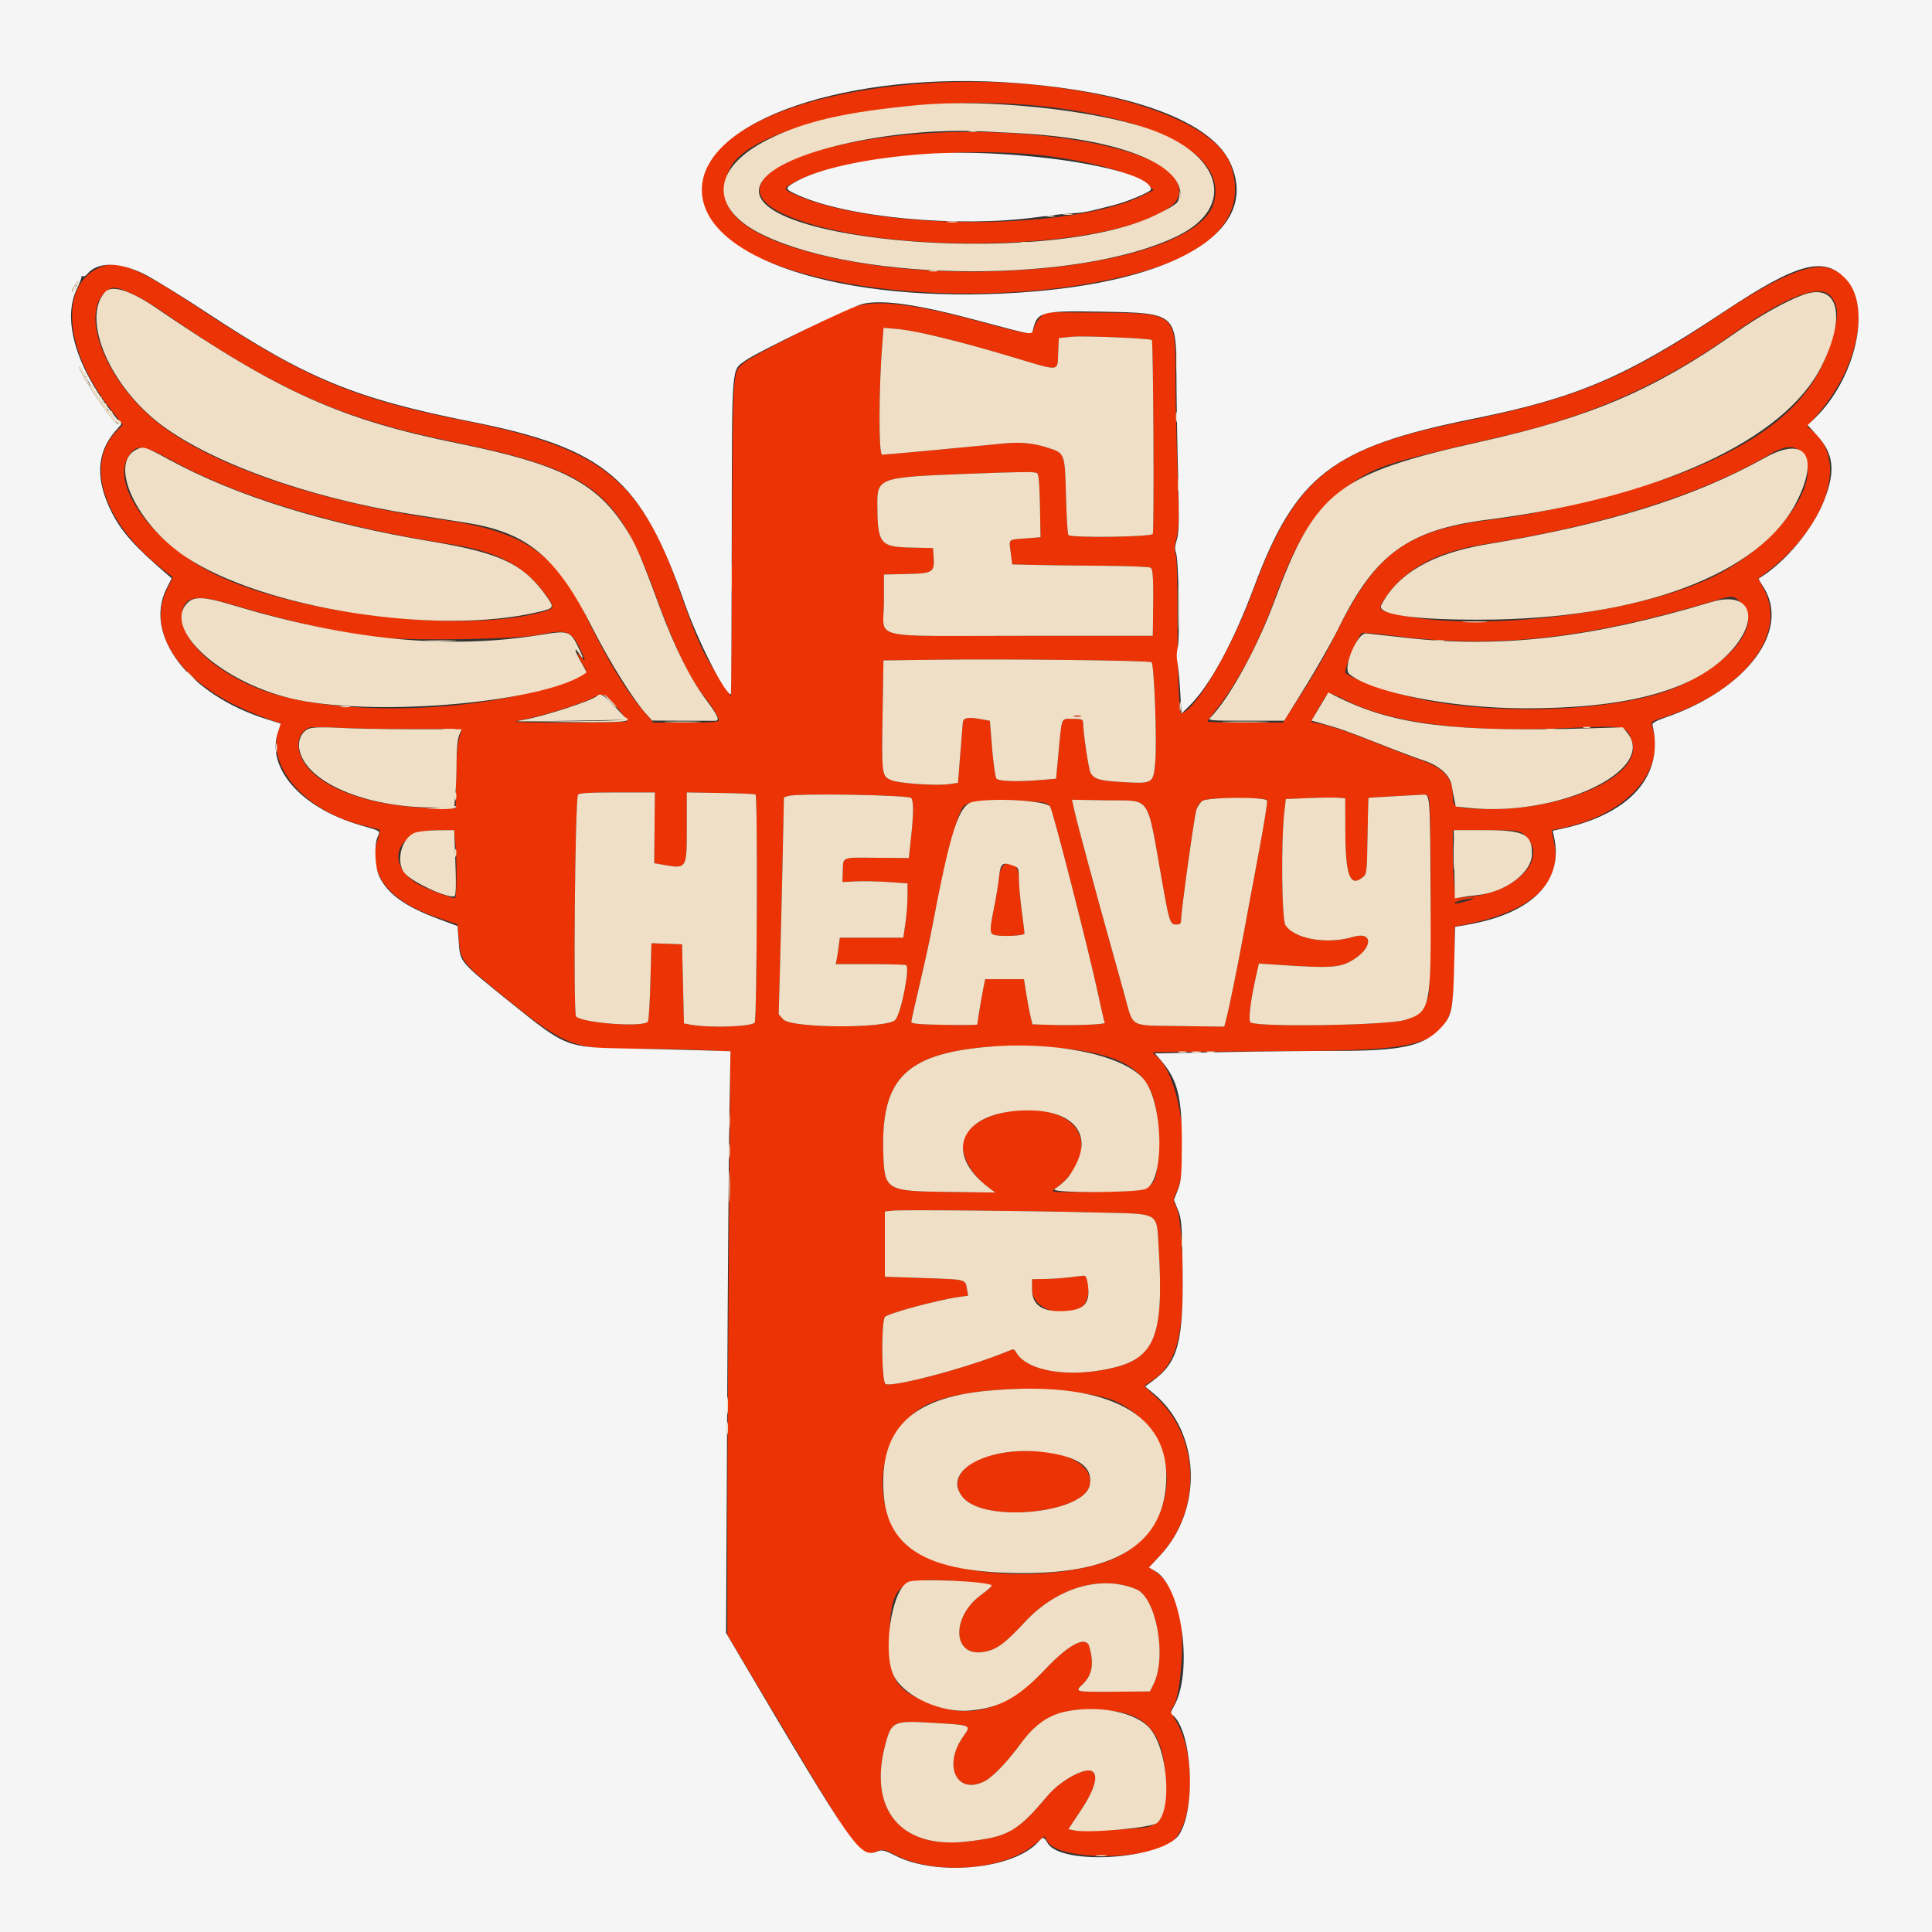 <svg id="SvgjsSvg1024" width="288px" height="288px" xmlns="http://www.w3.org/2000/svg" version="1.1" xmlns:xlink="http://www.w3.org/1999/xlink" xmlns:svgjs="http://svgjs.com/svgjs" transform="rotate(0) scale(1, 1)"><rect width="100%" height="100%" fill="#333333" stroke="none"/><defs id="SvgjsDefs1025"/><g id="SvgjsG1026"><svg xmlns="http://www.w3.org/2000/svg" xmlns:svgjs="http://svgjs.com/svgjs" xmlns:xlink="http://www.w3.org/1999/xlink" viewBox="0 0 288 288" width="288" height="288"><svg xmlns="http://www.w3.org/2000/svg" viewBox="0 0 400 400" width="288" height="288"><path fill="#ec3305" fill-rule="evenodd" d="M192.383 17.187 C 159.289 19.297,139.752 30.963,146.428 44.627 C 153.706 59.524,202.575 65.803,236.601 56.212 C 251.728 51.948,258.159 44.239,254.864 34.318 C 251.256 23.457,221.594 15.324,192.383 17.187 M219.513 22.445 C 242.280 25.667,254.216 33.159,251.190 42.328 C 247.275 54.190,203.359 60.277,172.042 53.299 C 153.739 49.221,146.894 43.150,151.164 34.781 C 156.097 25.111,192.245 18.587,219.513 22.445 M187.305 27.939 C 162.414 30.415,149.898 38.382,161.871 44.130 C 180.681 53.158,230.425 52.204,242.574 42.581 C 245.078 40.598,244.561 37.489,241.315 35.014 C 233.657 29.173,208.294 25.851,187.305 27.939 M217.773 32.411 C 227.118 33.711,234.806 35.977,237.497 38.224 L 238.847 39.351 236.904 40.333 C 222.065 47.833,181.677 47.837,164.746 40.341 C 161.967 39.110,161.969 39.064,164.846 37.531 C 174.056 32.622,200.742 30.040,217.773 32.411 M20.486 55.424 C 12.141 59.215,13.323 72.693,23.078 84.969 L 25.436 87.936 24.053 89.359 C 17.433 96.175,21.509 108.301,33.623 117.827 L 35.801 119.539 34.612 121.936 C 30.114 131.011,37.435 141.619,52.344 147.631 C 55.029 148.714,57.465 149.602,57.757 149.605 C 58.116 149.608,58.189 149.830,57.985 150.293 C 54.567 158.035,62.783 167.873,75.195 170.901 C 76.699 171.267,78.142 171.628,78.401 171.702 C 78.754 171.804,78.718 172.289,78.253 173.654 C 75.855 180.691,80.314 186.545,90.733 190.037 L 94.727 191.375 94.991 194.480 C 95.365 198.879,95.707 199.332,103.350 205.550 C 117.238 216.848,118.584 217.368,133.398 217.175 C 136.406 217.135,141.648 217.232,145.047 217.389 L 151.227 217.675 150.906 257.568 C 150.730 279.509,150.586 306.689,150.586 317.969 L 150.586 338.477 162.247 358.008 C 178.106 384.570,178.136 384.610,181.838 383.202 C 182.796 382.838,183.260 382.941,185.129 383.930 C 193.352 388.282,207.337 387.389,213.911 382.092 L 216.264 380.196 216.884 381.275 C 219.275 385.443,239.005 385.202,243.071 380.956 C 247.305 376.535,247.553 363.113,243.525 356.423 C 242.295 354.381,242.228 354.119,242.776 353.513 C 244.468 351.644,245.404 338.460,244.191 333.594 C 243.356 330.245,241.454 326.971,239.575 325.646 L 237.932 324.488 240.270 321.938 C 248.832 312.593,248.447 297.673,239.428 289.327 L 236.863 286.954 238.647 285.762 C 243.181 282.731,244.923 277.221,244.889 266.016 C 244.863 257.499,244.369 251.623,243.535 249.902 C 242.856 248.504,242.855 248.373,243.504 247.012 C 246.750 240.205,244.401 223.108,239.638 218.866 C 239.107 218.393,238.672 217.954,238.672 217.890 C 238.672 217.826,249.087 217.724,261.816 217.664 C 300.267 217.481,301.121 217.049,301.160 197.782 L 301.172 191.852 303.418 191.408 C 317.099 188.702,323.484 182.829,321.773 174.525 L 321.232 171.902 323.345 171.463 C 336.948 168.639,344.990 159.583,342.069 150.377 C 341.767 149.426,341.866 149.350,344.537 148.490 C 360.807 143.250,370.097 131.513,365.314 122.239 L 364.027 119.743 365.119 118.954 C 377.834 109.762,382.768 95.811,375.546 89.470 L 374.170 88.262 376.278 85.830 C 386.646 73.874,387.780 57.963,378.442 55.449 C 374.699 54.441,367.574 57.498,356.747 64.756 C 336.506 78.324,326.558 82.486,302.900 87.286 C 275.518 92.841,268.088 98.845,259.376 122.461 C 254.991 134.348,247.135 147.656,244.504 147.656 C 244.098 147.656,243.760 137.624,243.780 126.163 C 243.791 119.892,243.638 115.382,243.392 114.735 C 243.090 113.939,243.141 113.063,243.592 111.302 C 244.122 109.234,244.145 107.438,243.779 96.987 C 243.548 90.415,243.359 81.586,243.359 77.367 C 243.359 64.743,243.444 64.809,226.890 64.710 L 216.476 64.648 215.456 65.603 C 214.895 66.129,214.297 67.095,214.127 67.751 C 213.682 69.468,213.480 69.448,203.043 66.637 C 188.592 62.745,181.147 61.917,176.437 63.679 C 172.515 65.147,155.556 73.776,154.125 75.032 C 151.619 77.232,151.775 75.048,151.563 111.063 L 151.367 144.196 149.374 141.141 C 145.341 134.961,144.461 133.040,140.639 122.070 C 132.665 99.184,124.419 92.712,96.094 87.107 C 73.239 82.585,62.987 78.247,41.480 63.999 C 28.314 55.277,24.363 53.663,20.486 55.424 M27.660 60.968 C 29.016 61.585,31.564 63.086,33.324 64.303 C 56.904 80.608,70.231 86.605,93.555 91.406 C 122.314 97.326,127.790 101.400,135.528 122.632 C 139.676 134.014,142.689 140.314,145.908 144.337 C 147.507 146.335,148.825 148.495,148.827 149.121 C 148.828 149.493,147.213 149.609,142.051 149.609 L 135.273 149.609 133.331 147.363 C 129.598 143.049,125.799 136.769,121.187 127.291 C 114.914 114.401,108.193 109.943,91.481 107.586 C 66.144 104.013,43.662 96.339,32.633 87.499 C 21.856 78.861,16.412 65.008,21.960 60.340 C 23.300 59.213,23.968 59.286,27.660 60.968 M379.030 61.315 C 380.880 63.513,380.785 65.837,378.576 72.411 C 375.029 82.966,365.993 90.761,349.609 97.401 C 340.231 101.202,320.442 106.216,309.961 107.446 C 291.356 109.631,285.188 113.980,276.757 130.859 C 274.001 136.377,272.335 139.223,267.324 146.973 L 265.619 149.609 257.809 149.609 C 253.514 149.609,250.000 149.507,250.000 149.382 C 250.000 149.257,250.595 148.422,251.322 147.527 C 256.075 141.672,260.389 133.635,263.832 124.219 C 268.398 111.733,272.385 105.398,278.368 101.120 C 284.886 96.460,286.003 96.092,311.426 90.240 C 329.350 86.114,344.067 79.570,358.527 69.296 C 369.588 61.438,376.779 58.639,379.030 61.315 M194.233 69.701 C 197.399 70.444,204.147 72.297,209.229 73.818 C 219.760 76.971,218.900 77.038,219.082 73.045 L 219.221 69.981 222.097 69.711 C 224.501 69.486,238.210 70.064,238.479 70.401 C 238.790 70.793,238.985 110.062,238.678 110.547 C 238.275 111.183,221.818 111.401,221.195 110.778 C 221.032 110.615,220.811 106.999,220.703 102.742 C 220.481 93.925,220.457 93.860,217.187 92.773 C 214.057 91.734,211.322 91.464,207.617 91.830 C 198.221 92.758,183.275 94.141,182.633 94.141 C 181.895 94.141,181.928 80.477,182.688 70.944 L 182.934 67.864 185.705 68.107 C 187.229 68.240,191.067 68.957,194.233 69.701 M35.520 95.293 C 49.214 102.865,69.939 109.095,93.359 112.679 C 102.743 114.114,108.422 117.054,112.631 122.653 C 114.866 125.627,114.879 125.920,112.793 126.547 C 96.703 131.378,60.462 127.151,43.712 118.490 C 31.727 112.293,23.280 100.893,26.318 95.018 C 27.956 91.850,29.371 91.892,35.520 95.293 M373.361 94.141 C 377.399 100.099,367.672 113.179,354.488 119.521 C 338.909 127.016,307.062 130.876,289.881 127.352 C 285.129 126.378,285.064 126.294,286.924 123.593 C 290.957 117.738,297.474 114.240,307.227 112.696 C 332.038 108.769,352.112 102.460,366.291 94.131 C 369.823 92.057,371.951 92.060,373.361 94.141 M214.727 97.967 C 215.053 98.174,215.232 100.239,215.313 104.747 L 215.430 111.228 212.345 111.466 C 208.619 111.753,208.891 111.491,209.263 114.428 L 209.570 116.849 214.453 116.965 C 217.139 117.029,223.467 117.108,228.516 117.140 C 233.564 117.173,237.935 117.351,238.228 117.537 C 238.752 117.869,238.849 120.108,238.715 128.809 L 238.672 131.641 211.376 131.641 C 179.202 131.641,183.008 132.579,183.008 124.647 L 183.008 118.945 187.807 118.836 C 193.252 118.711,193.534 118.517,193.281 115.062 L 193.164 113.477 188.429 113.367 C 182.152 113.222,181.649 112.533,181.643 104.079 C 181.639 99.027,182.371 98.782,199.414 98.132 C 212.030 97.650,214.193 97.627,214.727 97.967 M360.593 124.954 C 364.923 129.284,358.399 137.526,346.760 142.430 C 335.771 147.060,311.821 148.242,295.117 144.978 C 288.711 143.727,278.505 140.145,278.520 139.154 C 278.541 137.729,281.198 131.570,282.007 131.070 C 282.217 130.940,285.164 131.193,288.557 131.632 C 309.502 134.340,328.237 132.310,354.688 124.464 C 358.970 123.194,358.820 123.181,360.593 124.954 M48.012 125.160 C 61.272 129.063,70.791 131.125,79.790 132.043 C 86.153 132.692,106.841 132.325,111.133 131.486 C 117.432 130.254,118.180 130.487,120.073 134.264 C 121.281 136.676,121.358 137.263,120.300 135.992 C 119.234 134.713,119.342 135.428,120.498 137.305 C 121.778 139.383,121.870 139.221,118.652 140.550 C 100.845 147.903,67.955 148.768,52.734 142.283 C 42.598 137.965,36.243 130.970,37.898 125.955 C 38.750 123.373,41.266 123.175,48.012 125.160 M238.423 137.109 C 238.964 137.627,239.554 153.301,239.194 157.590 C 238.798 162.286,238.804 162.282,232.292 161.913 C 227.743 161.655,226.607 161.333,225.824 160.080 C 225.409 159.414,224.273 151.885,224.231 149.512 C 224.221 148.946,223.852 148.828,222.088 148.828 C 219.604 148.828,219.869 148.162,219.112 156.294 L 218.654 161.222 215.713 161.470 C 210.747 161.890,206.784 161.776,206.305 161.199 C 206.068 160.914,205.665 158.103,205.409 154.954 L 204.943 149.229 203.546 148.967 C 200.466 148.389,199.421 148.549,199.338 149.609 C 199.296 150.146,199.054 153.171,198.800 156.331 L 198.340 162.076 196.557 162.343 C 194.016 162.725,186.142 162.205,184.582 161.554 C 182.557 160.707,182.525 160.472,182.725 148.151 L 182.912 136.731 193.311 136.595 C 208.444 136.397,238.030 136.734,238.423 137.109 M278.784 145.044 C 288.210 149.763,303.514 151.694,324.077 150.758 C 336.732 150.183,336.722 150.181,337.867 153.420 C 340.460 160.758,323.039 168.375,305.751 167.463 C 300.982 167.211,300.802 167.109,300.779 164.648 C 300.744 160.957,298.906 158.989,293.879 157.261 C 292.411 156.756,288.926 155.426,286.133 154.304 C 279.740 151.736,275.185 150.166,273.103 149.814 C 272.213 149.664,271.484 149.485,271.484 149.417 C 271.484 149.202,274.269 144.356,274.673 143.869 C 275.106 143.347,275.779 143.539,278.784 145.044 M127.685 146.429 C 128.991 147.902,129.947 149.220,129.808 149.358 C 129.670 149.496,124.372 149.609,118.034 149.609 C 111.696 149.609,106.589 149.531,106.684 149.435 C 106.780 149.340,108.208 148.983,109.857 148.642 C 113.350 147.920,120.680 145.553,122.656 144.508 C 124.748 143.402,125.131 143.548,127.685 146.429 M222.363 148.316 C 222.739 148.414,223.354 148.414,223.730 148.316 C 224.106 148.218,223.799 148.138,223.047 148.138 C 222.295 148.138,221.987 148.218,222.363 148.316 M86.056 150.935 C 94.812 150.897,95.719 150.953,95.486 151.521 C 94.750 153.310,94.560 155.044,94.453 160.938 L 94.336 167.383 89.875 167.308 C 78.618 167.119,68.942 164.217,64.390 159.665 C 61.042 156.318,60.884 151.968,64.063 150.638 C 64.385 150.503,67.285 150.524,70.508 150.685 C 73.730 150.845,80.727 150.958,86.056 150.935 M135.520 171.387 L 135.449 178.711 136.963 178.981 C 142.296 179.934,142.188 180.098,142.188 171.061 L 142.188 164.061 149.200 164.173 C 153.056 164.234,156.313 164.386,156.437 164.510 C 156.888 164.961,156.722 210.837,156.266 211.689 C 155.805 212.550,147.102 212.876,143.164 212.178 L 141.602 211.902 141.406 203.705 L 141.211 195.508 138.042 195.395 L 134.873 195.283 134.670 203.012 C 134.558 207.264,134.330 211.074,134.163 211.479 C 133.637 212.759,120.678 211.861,119.264 210.447 C 118.662 209.845,119.055 165.540,119.671 164.544 C 119.890 164.188,122.014 164.063,127.779 164.063 L 135.591 164.063 135.520 171.387 M188.680 165.234 C 189.176 166.019,189.156 168.483,188.613 173.494 L 188.163 177.652 181.614 177.596 C 174.102 177.531,174.598 177.341,174.494 180.324 L 174.414 182.617 177.132 182.478 C 178.627 182.402,181.659 182.463,183.870 182.614 L 187.891 182.888 187.891 185.569 C 187.891 187.043,187.693 189.575,187.453 191.195 L 187.014 194.141 180.445 194.141 L 173.876 194.141 173.635 195.996 C 173.503 197.017,173.313 198.247,173.213 198.730 L 173.032 199.609 180.039 199.609 C 183.892 199.609,187.291 199.703,187.590 199.818 C 188.444 200.146,186.662 209.406,185.418 211.108 C 184.044 212.987,163.819 212.932,162.153 211.044 L 161.220 209.987 161.524 198.841 C 161.690 192.711,161.934 182.605,162.066 176.384 L 162.305 165.073 163.281 164.787 C 165.322 164.190,188.276 164.594,188.680 165.234 M295.864 165.527 C 296.391 168.063,296.298 204.066,295.759 206.164 C 295.092 208.758,293.567 210.328,290.897 211.168 C 287.350 212.283,260.605 212.721,258.938 211.690 C 258.402 211.359,258.851 207.457,260.032 202.188 L 260.636 199.493 265.767 199.831 C 275.089 200.446,277.243 200.321,279.619 199.025 C 284.234 196.509,284.556 192.645,280.038 193.999 C 274.743 195.586,268.006 194.401,266.146 191.555 C 265.369 190.364,265.202 174.368,265.902 168.164 L 266.211 165.430 270.898 165.234 C 273.477 165.127,276.245 165.094,277.051 165.160 L 278.516 165.282 278.538 172.192 C 278.567 181.259,279.510 183.759,282.110 181.656 C 282.984 180.949,283.011 180.725,283.135 173.082 C 283.205 168.766,283.293 165.214,283.330 165.190 C 283.368 165.165,285.684 165.019,288.477 164.865 C 291.270 164.711,294.024 164.556,294.598 164.519 C 295.445 164.466,295.683 164.655,295.864 165.527 M262.333 165.752 C 262.442 166.037,261.723 170.563,260.736 175.811 C 259.749 181.058,258.344 188.604,257.615 192.578 C 256.232 200.121,254.528 208.506,253.859 211.066 L 253.469 212.562 244.331 212.434 C 233.578 212.282,234.738 212.929,232.826 206.010 C 232.001 203.027,230.686 198.301,229.902 195.508 C 226.953 184.992,223.124 170.802,222.543 168.238 L 221.941 165.577 229.170 165.699 C 238.509 165.856,237.340 164.118,240.645 182.755 C 242.100 190.961,242.249 191.406,243.545 191.406 C 244.335 191.406,244.531 191.213,244.531 190.435 C 244.531 188.686,247.270 168.978,247.694 167.677 C 248.425 165.432,249.094 165.234,255.959 165.234 C 260.725 165.234,262.179 165.352,262.333 165.752 M213.252 165.881 C 216.356 166.101,216.935 166.254,217.410 166.980 C 218.030 167.925,225.535 197.263,227.360 205.874 C 228.010 208.937,228.627 211.582,228.731 211.751 C 228.951 212.107,222.501 212.356,217.312 212.193 L 213.758 212.081 213.356 210.435 C 213.135 209.530,212.740 207.427,212.478 205.762 L 212.002 202.734 207.982 202.734 L 203.962 202.734 203.552 204.785 C 203.171 206.690,202.353 211.666,202.347 212.109 C 202.346 212.217,199.268 212.253,195.508 212.190 C 190.498 212.105,188.672 211.949,188.672 211.604 C 188.672 211.345,189.443 207.881,190.385 203.906 C 191.327 199.932,192.481 194.658,192.950 192.188 C 195.554 178.451,198.018 168.859,199.412 167.030 C 200.393 165.742,205.419 165.325,213.252 165.881 M94.277 174.512 C 94.648 178.439,94.583 185.938,94.178 185.938 C 93.321 185.938,88.138 183.974,86.571 183.057 C 79.557 178.946,82.023 171.877,90.471 171.876 L 94.028 171.875 94.277 174.512 M315.332 172.649 C 321.096 177.183,314.454 184.751,303.866 185.713 L 301.287 185.947 301.034 182.954 C 300.895 181.307,300.781 178.141,300.781 175.918 L 300.781 171.875 307.565 171.875 C 313.735 171.875,314.437 171.945,315.332 172.649 M206.846 181.543 C 206.694 182.993,206.234 185.825,205.824 187.836 C 204.917 192.281,204.896 193.206,205.696 193.513 C 206.918 193.982,212.110 193.778,212.106 193.262 C 212.104 192.993,211.844 190.840,211.528 188.477 C 211.212 186.113,210.949 183.165,210.945 181.924 C 210.931 177.735,207.280 177.396,206.846 181.543 M303.711 186.551 C 301.560 187.149,300.918 187.233,301.282 186.869 C 301.591 186.560,303.867 186.019,304.883 186.012 C 305.313 186.010,304.785 186.252,303.711 186.551 M221.875 217.232 C 235.948 219.078,240.137 223.664,239.766 236.821 C 239.483 246.854,239.900 246.536,226.758 246.745 C 217.701 246.888,217.415 246.870,218.343 246.201 C 223.083 242.781,225.064 237.986,223.227 234.375 C 219.170 226.398,198.043 229.597,199.384 237.985 C 199.843 240.857,201.809 243.732,204.883 246.026 L 206.055 246.900 196.484 246.781 C 183.280 246.616,183.099 246.504,182.869 238.401 C 182.446 223.524,187.448 218.372,203.844 216.791 C 207.694 216.420,217.513 216.660,221.875 217.232 M227.292 251.036 C 240.382 251.357,239.430 250.799,239.895 258.426 C 240.987 276.355,239.181 281.095,230.461 283.185 C 221.393 285.358,212.568 283.930,210.344 279.928 C 209.967 279.251,209.861 279.247,208.432 279.843 C 200.613 283.110,184.510 287.384,183.314 286.510 C 182.536 285.941,182.420 274.119,183.178 272.703 C 183.555 271.998,194.086 269.136,198.569 268.520 L 200.459 268.260 200.199 266.845 C 199.828 264.824,200.171 264.910,191.309 264.609 L 183.203 264.333 183.203 257.580 L 183.203 250.826 184.863 250.648 C 186.816 250.438,212.541 250.673,227.292 251.036 M221.289 264.468 C 220.000 264.628,217.759 264.778,216.309 264.801 L 213.672 264.844 213.672 266.957 C 213.672 271.060,220.323 273.271,224.137 270.436 C 225.723 269.257,225.852 263.984,224.292 264.120 C 223.930 264.152,222.578 264.308,221.289 264.468 M223.242 288.304 C 226.752 288.817,229.449 289.439,230.772 290.042 C 246.270 297.107,244.709 318.446,228.320 323.558 C 213.915 328.051,192.645 325.730,186.918 319.040 C 179.820 310.748,182.065 296.343,191.261 291.175 C 197.064 287.914,211.630 286.606,223.242 288.304 M206.296 301.032 C 199.603 302.349,196.403 306.507,199.371 310.033 C 203.894 315.409,224.701 313.304,225.642 307.376 C 226.489 302.048,216.981 298.931,206.296 301.032 M199.524 327.502 C 206.229 328.123,206.123 328.047,203.203 330.149 C 196.899 334.687,197.148 343.056,203.556 342.031 C 206.294 341.593,207.873 340.452,212.294 335.718 C 218.880 328.664,228.010 326.009,235.260 329.038 C 239.388 330.763,241.627 342.977,238.852 348.633 L 238.086 350.195 230.566 350.255 C 222.618 350.319,222.469 350.286,224.061 348.799 C 226.125 346.870,226.558 344.548,225.531 340.918 C 224.871 338.582,221.359 340.377,216.448 345.560 C 208.128 354.339,200.328 356.370,191.119 352.156 C 185.422 349.549,184.180 347.415,184.180 340.234 C 184.180 327.614,185.841 326.235,199.524 327.502 M230.755 354.297 C 237.762 355.208,240.977 359.443,241.318 368.217 C 241.586 375.099,240.548 377.724,237.329 378.302 C 234.944 378.731,223.556 379.224,222.310 378.953 L 221.198 378.711 223.880 374.665 C 226.730 370.366,227.538 367.255,225.962 366.650 C 224.309 366.016,219.442 368.764,216.911 371.762 C 210.547 379.302,208.791 380.295,200.083 381.285 C 186.425 382.836,179.632 374.571,183.360 360.938 C 184.605 356.385,185.030 356.202,193.177 356.696 C 201.281 357.187,201.138 357.123,199.431 359.521 C 195.149 365.537,198.082 371.721,203.827 368.791 C 205.581 367.895,208.447 364.909,211.408 360.892 C 215.934 354.750,220.985 353.028,230.755 354.297 " class="svgShape color5d13e7-1 selectable"/><path fill="#f5f5f500" fill-rule="evenodd" d="M0.000 200.000 L 0.000 400.000 200.000 400.000 L 400.000 400.000 400.000 200.000 L 400.000 0.000 200.000 0.000 L 0.000 0.000 0.000 200.000 M210.566 17.206 C 234.525 19.070,250.862 25.201,254.751 33.789 C 261.085 47.779,243.652 58.437,210.918 60.589 C 174.369 62.992,145.313 53.560,145.313 39.295 C 145.313 24.854,175.879 14.507,210.566 17.206 M191.406 31.884 C 179.460 32.740,169.347 34.944,164.551 37.738 C 162.402 38.989,162.443 39.145,165.244 40.403 C 175.624 45.061,198.389 47.172,214.578 44.978 C 217.976 44.518,221.492 44.138,222.390 44.135 C 223.289 44.131,225.078 43.860,226.367 43.531 C 227.656 43.203,229.414 42.764,230.273 42.557 C 233.207 41.849,238.281 39.734,238.281 39.218 C 238.281 34.916,210.268 30.532,191.406 31.884 M29.620 56.633 C 31.483 57.526,37.490 61.216,42.969 64.832 C 63.463 78.360,73.566 82.517,97.552 87.296 C 125.384 92.840,132.766 99.121,141.751 124.901 C 144.455 132.659,150.095 143.750,151.336 143.750 C 151.399 143.750,151.474 129.070,151.502 111.128 C 151.558 74.730,151.402 76.796,154.256 74.697 C 156.665 72.925,176.527 63.344,178.747 62.883 C 182.987 62.003,190.081 63.046,202.539 66.381 C 214.338 69.540,213.586 69.426,213.915 68.094 C 214.792 64.532,215.691 64.307,228.138 64.531 C 243.507 64.808,243.546 64.841,243.568 77.734 C 243.576 82.139,243.723 91.191,243.895 97.852 C 244.155 107.907,244.113 110.263,243.649 111.741 C 243.247 113.023,243.201 113.787,243.484 114.475 C 244.033 115.808,244.322 132.289,243.828 134.077 C 243.598 134.911,243.565 136.126,243.750 136.992 C 243.924 137.808,244.190 140.560,244.340 143.107 L 244.613 147.738 246.318 146.065 C 250.423 142.036,255.407 132.863,259.594 121.631 C 268.242 98.428,275.819 92.585,304.841 86.736 C 326.509 82.369,336.503 78.106,357.000 64.488 C 372.290 54.330,377.706 52.915,382.273 57.885 C 387.569 63.650,384.139 78.541,375.640 86.682 L 374.251 88.012 376.155 90.095 C 379.652 93.921,380.059 97.426,377.715 103.505 C 375.389 109.537,369.602 116.468,364.131 119.774 C 364.061 119.816,364.446 120.525,364.987 121.351 C 370.917 130.403,361.731 142.744,344.717 148.583 C 342.940 149.193,342.037 149.701,342.120 150.044 C 344.622 160.361,337.732 168.398,323.725 171.503 L 321.473 172.002 321.772 173.403 C 323.705 182.473,317.213 189.068,304.047 191.410 L 301.258 191.907 301.066 199.957 C 300.851 208.944,300.580 210.294,298.533 212.559 C 294.915 216.564,290.490 217.578,276.626 217.579 C 271.112 217.579,260.416 217.695,252.855 217.837 L 239.109 218.094 240.464 219.677 C 243.836 223.617,244.737 227.292,244.690 236.914 C 244.658 243.429,244.555 244.586,243.849 246.387 L 243.044 248.437 243.875 250.488 C 244.635 252.363,244.718 253.419,244.843 262.792 C 245.044 277.895,243.906 282.101,238.573 285.964 L 237.080 287.046 238.881 288.542 C 248.562 296.586,249.163 312.464,240.152 322.096 L 237.879 324.526 239.231 325.323 C 244.743 328.575,247.121 346.371,242.981 353.388 C 242.353 354.451,242.325 354.706,242.792 355.093 C 246.810 358.428,247.687 374.228,244.163 379.784 C 240.882 384.959,219.720 386.363,216.902 381.593 C 216.107 380.247,215.962 380.225,215.002 381.307 C 209.952 386.997,193.993 388.572,185.447 384.225 C 183.174 383.068,182.655 382.940,181.707 383.298 C 177.987 384.702,177.133 383.485,152.212 341.285 L 150.323 338.086 150.560 290.430 C 150.690 264.219,150.897 237.120,151.020 230.211 L 151.243 217.648 144.860 217.447 C 141.349 217.337,134.609 217.175,129.883 217.088 C 117.325 216.856,117.146 216.787,106.009 207.813 C 94.927 198.884,95.304 199.327,94.960 194.801 L 94.727 191.726 90.820 190.276 C 83.914 187.711,80.297 185.126,78.542 181.500 C 77.620 179.595,77.421 174.944,78.188 173.259 C 78.768 171.986,78.885 172.066,74.781 170.900 C 62.364 167.372,54.932 158.920,57.617 151.382 C 57.920 150.531,58.132 149.821,58.088 149.803 C 58.044 149.786,56.756 149.381,55.225 148.903 C 39.117 143.871,29.642 131.531,34.473 121.875 L 35.548 119.727 34.473 118.806 C 27.924 113.199,25.142 110.074,23.119 106.055 C 19.707 99.274,19.959 93.725,23.880 89.258 L 25.099 87.870 23.345 85.634 C 15.732 75.931,12.890 66.147,15.873 59.912 C 16.476 58.650,16.927 57.472,16.874 57.295 C 16.821 57.118,16.938 57.072,17.134 57.193 C 17.329 57.314,17.729 57.124,18.022 56.770 C 20.138 54.213,24.464 54.162,29.620 56.633 M15.712 59.350 C 15.350 59.980,14.983 60.425,14.896 60.339 C 14.725 60.167,15.926 58.203,16.202 58.203 C 16.294 58.203,16.074 58.719,15.712 59.350 M21.356 83.507 C 24.833 88.079,24.919 88.207,24.037 87.500 C 22.293 86.102,16.385 77.145,16.415 75.944 C 16.420 75.747,17.021 76.695,17.752 78.050 C 18.482 79.404,20.104 81.860,21.356 83.507 " class="svgShape colorf6f6f6-2 selectable"/><path fill="#efdfc6" fill-rule="evenodd" d="M190.234 21.738 C 174.919 23.184,166.558 25.103,158.955 28.918 C 147.163 34.834,146.742 43.218,157.964 48.625 C 178.579 58.558,223.354 58.712,243.655 48.921 C 256.119 42.910,253.106 31.799,237.600 26.593 C 225.910 22.669,204.083 20.432,190.234 21.738 M210.547 27.559 C 229.941 28.553,243.290 33.264,244.341 39.485 C 244.690 41.548,244.025 42.207,239.258 44.525 C 215.613 56.018,146.961 49.431,158.402 36.767 C 163.586 31.029,185.404 26.357,203.125 27.191 C 204.736 27.267,208.076 27.432,210.547 27.559 M220.215 44.416 C 220.698 44.509,221.489 44.509,221.973 44.416 C 222.456 44.323,222.061 44.247,221.094 44.247 C 220.127 44.247,219.731 44.323,220.215 44.416 M216.704 44.808 C 217.190 44.901,217.893 44.897,218.266 44.800 C 218.640 44.702,218.242 44.625,217.383 44.630 C 216.523 44.634,216.218 44.714,216.704 44.808 M196.197 45.983 C 196.791 46.073,197.669 46.071,198.150 45.978 C 198.630 45.885,198.145 45.812,197.070 45.815 C 195.996 45.818,195.603 45.894,196.197 45.983 M15.386 59.192 C 15.029 59.736,14.850 60.292,14.986 60.429 C 15.123 60.565,15.234 60.462,15.234 60.198 C 15.234 59.935,15.408 59.827,15.621 59.958 C 15.850 60.100,15.902 59.925,15.749 59.527 C 15.595 59.123,15.648 58.953,15.884 59.098 C 16.100 59.232,16.276 59.085,16.276 58.772 C 16.276 57.985,16.132 58.052,15.386 59.192 M21.751 60.469 C 16.950 65.773,22.277 79.067,32.483 87.251 C 42.673 95.421,63.500 103.007,85.156 106.436 C 88.701 106.997,93.756 107.795,96.389 108.209 C 109.211 110.225,115.129 115.136,122.657 130.007 C 126.179 136.966,131.063 144.800,133.709 147.736 L 135.014 149.184 141.237 149.219 C 144.660 149.238,147.752 149.246,148.108 149.236 C 149.107 149.209,148.644 148.183,146.072 144.727 C 142.861 140.410,139.615 133.892,136.541 125.586 C 132.397 114.387,131.577 112.516,129.245 108.951 C 123.270 99.814,115.658 96.018,94.860 91.805 C 70.621 86.895,57.838 81.167,32.464 63.847 C 26.996 60.115,23.164 58.906,21.751 60.469 M373.221 61.076 C 369.587 62.427,364.324 65.388,359.404 68.849 C 342.486 80.749,329.442 86.335,306.715 91.413 C 276.849 98.086,272.371 101.550,263.804 124.609 C 260.233 134.222,254.435 144.728,250.566 148.597 C 249.997 149.166,250.627 149.219,257.915 149.219 L 265.885 149.219 270.281 142.134 C 272.699 138.237,275.856 132.656,277.295 129.732 C 284.701 114.686,291.652 109.671,307.980 107.593 C 343.427 103.081,369.357 91.191,377.090 75.901 C 382.423 65.356,380.592 58.336,373.221 61.076 M243.502 74.805 C 243.503 76.953,243.569 77.782,243.648 76.647 C 243.727 75.512,243.726 73.754,243.646 72.741 C 243.566 71.728,243.501 72.656,243.502 74.805 M16.420 75.944 C 16.376 77.088,22.554 86.512,23.900 87.352 C 24.841 87.940,25.490 87.895,24.978 87.278 C 24.726 86.975,24.383 86.812,24.215 86.916 C 23.925 87.096,23.368 86.186,23.258 85.352 C 23.230 85.137,22.995 85.005,22.736 85.059 C 22.477 85.112,22.244 84.980,22.217 84.766 C 22.190 84.551,22.138 84.155,22.101 83.887 C 22.065 83.618,21.823 83.442,21.564 83.496 C 21.139 83.584,20.925 83.100,21.047 82.324 C 21.073 82.163,20.874 82.075,20.605 82.129 C 20.337 82.183,20.140 81.926,20.169 81.558 C 20.197 81.191,20.022 80.927,19.778 80.972 C 19.535 81.018,19.360 80.749,19.389 80.375 C 19.419 80.002,19.296 79.787,19.116 79.898 C 18.657 80.181,17.874 78.595,18.206 78.057 C 18.387 77.765,18.304 77.723,17.963 77.933 C 17.575 78.173,17.516 78.069,17.728 77.517 C 17.883 77.113,17.878 76.914,17.717 77.075 C 17.555 77.236,17.201 76.967,16.929 76.477 C 16.657 75.987,16.428 75.747,16.420 75.944 M243.466 86.328 C 243.466 87.295,243.542 87.690,243.635 87.207 C 243.728 86.724,243.728 85.933,243.635 85.449 C 243.542 84.966,243.466 85.361,243.466 86.328 M28.079 93.165 C 22.536 96.177,28.280 108.503,38.372 115.253 C 54.484 126.030,90.476 131.675,111.429 126.711 C 114.684 125.940,114.775 125.799,113.338 123.734 C 108.525 116.817,103.780 114.519,89.356 112.116 C 67.187 108.422,48.800 102.685,34.961 95.143 C 29.932 92.402,29.638 92.318,28.079 93.165 M365.430 94.764 C 350.601 103.028,332.980 108.512,307.813 112.697 C 296.588 114.563,289.379 118.718,285.982 125.280 C 284.977 127.220,292.483 128.326,306.445 128.298 C 339.518 128.231,364.481 118.886,372.046 103.739 C 376.752 94.318,373.688 90.161,365.430 94.764 M151.321 119.727 C 151.322 122.305,151.385 123.309,151.461 121.957 C 151.538 120.606,151.537 118.497,151.460 117.270 C 151.383 116.043,151.320 117.148,151.321 119.727 M38.849 124.787 C 33.351 130.286,46.372 141.794,61.604 144.899 C 79.224 148.489,113.466 145.252,121.404 139.245 C 121.468 139.196,120.985 138.249,120.330 137.140 C 119.016 134.910,118.692 133.495,119.922 135.352 C 121.055 137.062,120.875 136.256,119.529 133.590 C 118.059 130.677,117.526 130.520,112.121 131.405 C 92.797 134.568,72.418 132.591,47.731 125.158 C 42.328 123.531,40.194 123.442,38.849 124.787 M354.297 124.652 C 329.735 132.047,310.825 134.267,291.211 132.057 C 287.129 131.597,283.364 131.183,282.845 131.138 C 281.007 130.976,277.922 138.309,279.321 139.513 C 283.736 143.313,300.407 146.606,315.430 146.646 C 336.072 146.701,349.590 143.259,357.179 136.016 C 364.728 128.811,363.008 122.029,354.297 124.652 M274.493 144.237 C 274.204 144.721,273.419 146.036,272.748 147.159 L 271.528 149.200 273.166 149.647 C 276.950 150.677,279.051 151.412,285.352 153.906 C 289.004 155.352,293.190 156.929,294.655 157.410 C 298.034 158.519,300.210 160.464,300.574 162.699 C 300.714 163.556,300.956 164.873,301.111 165.625 L 301.395 166.992 304.311 167.285 C 322.782 169.139,343.096 159.442,336.913 151.722 L 336.003 150.586 329.428 150.781 C 301.131 151.622,288.657 150.112,277.256 144.465 L 275.019 143.358 274.493 144.237 M123.613 144.089 C 122.513 145.095,112.518 148.346,108.456 149.020 C 107.629 149.157,107.013 149.302,107.089 149.342 C 107.165 149.381,112.324 149.326,118.555 149.219 L 129.883 149.023 127.379 146.387 C 124.902 143.777,124.334 143.430,123.613 144.089 M64.133 150.810 C 62.549 151.296,61.603 153.199,61.975 155.151 C 63.259 161.899,75.495 167.188,89.826 167.188 L 94.028 167.188 94.277 164.551 C 94.414 163.101,94.527 160.019,94.528 157.702 C 94.530 155.064,94.728 153.021,95.057 152.234 L 95.582 150.977 85.389 150.977 C 79.782 150.977,72.998 150.850,70.313 150.694 C 67.268 150.519,64.941 150.562,64.133 150.810 M85.965 172.385 C 83.145 173.367,81.820 178.448,83.778 180.775 C 85.330 182.619,92.238 185.862,94.032 185.588 C 94.430 185.527,94.482 183.366,94.236 177.051 L 94.035 171.875 90.670 171.897 C 88.819 171.909,86.702 172.129,85.965 172.385 M301.091 178.937 L 301.206 186.000 302.811 185.729 C 303.694 185.580,305.008 185.403,305.732 185.336 C 311.668 184.784,317.188 180.651,317.188 176.758 C 317.188 172.681,315.562 171.875,307.344 171.875 L 300.977 171.874 301.091 178.937 M246.777 217.854 C 247.261 217.947,248.052 217.947,248.535 217.854 C 249.019 217.761,248.623 217.685,247.656 217.685 C 246.689 217.685,246.294 217.761,246.777 217.854 M150.913 232.031 C 150.913 233.643,150.982 234.302,151.066 233.496 C 151.150 232.690,151.150 231.372,151.066 230.566 C 150.982 229.761,150.913 230.420,150.913 232.031 M150.906 238.281 C 150.906 239.678,150.977 240.249,151.064 239.551 C 151.150 238.853,151.150 237.710,151.064 237.012 C 150.977 236.313,150.906 236.885,150.906 238.281 M150.522 291.016 C 150.522 292.627,150.591 293.286,150.675 292.480 C 150.759 291.675,150.759 290.356,150.675 289.551 C 150.591 288.745,150.522 289.404,150.522 291.016 " class="svgShape colorbdf2d5-3 selectable"/><path fill="#efdfc6" fill-rule="evenodd" d="M200.688 27.229 C 201.174 27.323,201.877 27.319,202.251 27.222 C 202.624 27.124,202.227 27.047,201.367 27.052 C 200.508 27.056,200.202 27.136,200.688 27.229 M244.194 40.254 C 244.165 40.802,244.009 41.418,243.848 41.624 C 243.687 41.830,243.790 41.799,244.077 41.557 C 244.364 41.314,244.520 40.698,244.423 40.187 C 244.249 39.267,244.246 39.268,244.194 40.254 M211.426 50.269 C 211.802 50.368,212.417 50.368,212.793 50.269 C 213.169 50.171,212.861 50.091,212.109 50.091 C 211.357 50.091,211.050 50.171,211.426 50.269 M199.902 50.677 C 200.815 50.759,202.310 50.759,203.223 50.677 C 204.136 50.594,203.389 50.527,201.563 50.527 C 199.736 50.527,198.989 50.594,199.902 50.677 M192.485 56.136 C 192.971 56.229,193.674 56.226,194.048 56.128 C 194.421 56.030,194.023 55.954,193.164 55.958 C 192.305 55.962,191.999 56.042,192.485 56.136 M243.867 100.391 C 243.867 101.572,243.940 102.056,244.030 101.465 C 244.119 100.874,244.119 99.907,244.030 99.316 C 243.940 98.726,243.867 99.209,243.867 100.391 M243.913 125.977 C 243.913 130.059,243.971 131.675,244.041 129.570 C 244.112 127.464,244.112 124.124,244.041 122.148 C 243.970 120.172,243.912 121.895,243.913 125.977 M303.237 128.805 C 304.480 128.882,306.414 128.882,307.534 128.803 C 308.654 128.724,307.637 128.661,305.273 128.662 C 302.910 128.663,301.994 128.727,303.237 128.805 M88.362 132.711 C 89.803 132.786,92.264 132.787,93.831 132.712 C 95.398 132.638,94.219 132.577,91.211 132.576 C 88.203 132.575,86.921 132.636,88.362 132.711 M297.168 132.698 C 297.651 132.791,298.442 132.791,298.926 132.698 C 299.409 132.604,299.014 132.528,298.047 132.528 C 297.080 132.528,296.685 132.604,297.168 132.698 M38.672 139.185 C 38.672 139.252,39.243 139.823,39.941 140.454 L 41.211 141.602 40.064 140.332 C 38.994 139.149,38.672 138.883,38.672 139.185 M126.172 145.117 C 126.901 145.869,127.585 146.484,127.692 146.484 C 127.800 146.484,127.291 145.869,126.563 145.117 C 125.834 144.365,125.149 143.750,125.042 143.750 C 124.935 143.750,125.443 144.365,126.172 145.117 M244.239 146.289 C 244.243 147.148,244.323 147.454,244.417 146.968 C 244.510 146.482,244.507 145.779,244.409 145.406 C 244.311 145.032,244.235 145.430,244.239 146.289 M70.605 146.369 C 71.089 146.463,71.880 146.463,72.363 146.369 C 72.847 146.276,72.451 146.200,71.484 146.200 C 70.518 146.200,70.122 146.276,70.605 146.369 M129.455 148.768 C 129.662 149.104,127.058 149.242,119.261 149.310 L 108.789 149.401 119.114 149.512 C 128.680 149.614,130.962 149.421,129.661 148.617 C 129.349 148.423,129.275 148.477,129.455 148.768 M138.202 149.510 C 139.985 149.582,142.797 149.582,144.452 149.509 C 146.107 149.436,144.648 149.376,141.211 149.377 C 137.773 149.377,136.419 149.437,138.202 149.510 M253.809 149.510 C 256.011 149.580,259.614 149.580,261.816 149.510 C 264.019 149.440,262.217 149.384,257.813 149.384 C 253.408 149.384,251.606 149.440,253.809 149.510 M327.832 150.660 C 328.208 150.758,328.823 150.758,329.199 150.660 C 329.575 150.562,329.268 150.481,328.516 150.481 C 327.764 150.481,327.456 150.562,327.832 150.660 M91.895 151.061 C 92.485 151.151,93.452 151.151,94.043 151.061 C 94.634 150.972,94.150 150.898,92.969 150.898 C 91.787 150.898,91.304 150.972,91.895 151.061 M320.215 151.057 C 320.698 151.150,321.489 151.150,321.973 151.057 C 322.456 150.964,322.061 150.888,321.094 150.888 C 320.127 150.888,319.731 150.964,320.215 151.057 M57.130 154.883 C 57.134 155.742,57.214 156.048,57.308 155.562 C 57.401 155.076,57.397 154.373,57.300 153.999 C 57.202 153.626,57.125 154.023,57.130 154.883 M94.231 164.844 C 94.231 165.596,94.312 165.903,94.410 165.527 C 94.508 165.151,94.508 164.536,94.410 164.160 C 94.312 163.784,94.231 164.092,94.231 164.844 M91.211 167.188 L 88.086 167.435 91.090 167.506 C 92.754 167.546,94.202 167.404,94.336 167.188 C 94.469 166.973,94.523 166.829,94.457 166.869 C 94.390 166.908,92.930 167.051,91.211 167.188 M300.933 177.148 C 300.934 179.941,300.996 181.033,301.071 179.574 C 301.147 178.114,301.146 175.829,301.070 174.495 C 300.994 173.162,300.932 174.355,300.933 177.148 M94.231 176.563 C 94.231 177.314,94.312 177.622,94.410 177.246 C 94.508 176.870,94.508 176.255,94.410 175.879 C 94.312 175.503,94.231 175.811,94.231 176.563 M244.048 217.854 C 244.533 217.948,245.237 217.944,245.610 217.847 C 245.983 217.749,245.586 217.672,244.727 217.677 C 243.867 217.681,243.562 217.761,244.048 217.854 M249.907 217.854 C 250.393 217.948,251.096 217.944,251.469 217.847 C 251.843 217.749,251.445 217.672,250.586 217.677 C 249.727 217.681,249.421 217.761,249.907 217.854 M150.934 245.703 C 150.934 248.604,150.996 249.790,151.071 248.340 C 151.146 246.890,151.146 244.517,151.071 243.066 C 150.996 241.616,150.934 242.803,150.934 245.703 M244.652 256.836 C 244.654 258.125,244.727 258.605,244.814 257.903 C 244.901 257.201,244.899 256.146,244.810 255.559 C 244.721 254.972,244.650 255.547,244.652 256.836 M150.508 295.703 C 150.508 296.885,150.581 297.368,150.670 296.777 C 150.760 296.187,150.760 295.220,150.670 294.629 C 150.581 294.038,150.508 294.521,150.508 295.703 M227.056 384.265 C 227.650 384.354,228.529 384.352,229.009 384.259 C 229.490 384.167,229.004 384.093,227.930 384.096 C 226.855 384.099,226.462 384.175,227.056 384.265 " class="svgShape color51318c-4 selectable"/><path fill="#efdfc6" fill-rule="evenodd" d="M182.688 70.944 C 181.928 80.477,181.895 94.141,182.633 94.141 C 183.275 94.141,198.221 92.758,207.617 91.830 C 211.322 91.464,214.057 91.734,217.187 92.773 C 220.457 93.860,220.481 93.925,220.703 102.742 C 220.811 106.999,221.032 110.615,221.195 110.778 C 221.818 111.401,238.275 111.183,238.678 110.547 C 238.985 110.062,238.790 70.793,238.479 70.401 C 238.210 70.064,224.501 69.486,222.097 69.711 L 219.221 69.981 219.082 73.045 C 218.900 77.038,219.760 76.971,209.229 73.818 C 198.462 70.595,189.622 68.449,185.705 68.107 L 182.934 67.864 182.688 70.944 M199.414 98.132 C 182.371 98.782,181.639 99.027,181.643 104.079 C 181.649 112.533,182.152 113.222,188.429 113.367 L 193.164 113.477 193.281 115.062 C 193.534 118.517,193.252 118.711,187.807 118.836 L 183.008 118.945 183.008 124.647 C 183.008 132.579,179.202 131.641,211.376 131.641 L 238.672 131.641 238.715 128.809 C 238.849 120.108,238.752 117.869,238.228 117.537 C 237.935 117.351,233.564 117.173,228.516 117.140 C 223.467 117.108,217.139 117.029,214.453 116.965 L 209.570 116.849 209.263 114.428 C 208.891 111.491,208.619 111.753,212.345 111.466 L 215.430 111.228 215.313 104.747 C 215.232 100.239,215.053 98.174,214.727 97.967 C 214.193 97.627,212.030 97.650,199.414 98.132 M193.311 136.595 L 182.912 136.731 182.725 148.151 C 182.525 160.472,182.557 160.707,184.582 161.554 C 186.142 162.205,194.016 162.725,196.557 162.343 L 198.340 162.076 198.800 156.331 C 199.054 153.171,199.296 150.146,199.338 149.609 C 199.421 148.549,200.466 148.389,203.546 148.967 L 204.943 149.229 205.409 154.954 C 205.665 158.103,206.068 160.914,206.305 161.199 C 206.784 161.776,210.747 161.890,215.713 161.470 L 218.654 161.222 219.112 156.294 C 219.869 148.162,219.604 148.828,222.088 148.828 C 223.852 148.828,224.221 148.946,224.231 149.512 C 224.273 151.885,225.409 159.414,225.824 160.080 C 226.607 161.333,227.743 161.655,232.292 161.913 C 238.804 162.282,238.798 162.286,239.194 157.590 C 239.554 153.301,238.964 137.627,238.423 137.109 C 238.030 136.734,208.444 136.397,193.311 136.595 M223.730 148.316 C 223.354 148.414,222.739 148.414,222.363 148.316 C 221.987 148.218,222.295 148.138,223.047 148.138 C 223.799 148.138,224.106 148.218,223.730 148.316 M119.671 164.544 C 119.055 165.540,118.662 209.845,119.264 210.447 C 120.678 211.861,133.637 212.759,134.163 211.479 C 134.330 211.074,134.558 207.264,134.670 203.012 L 134.873 195.283 138.042 195.395 L 141.211 195.508 141.406 203.705 L 141.602 211.902 143.164 212.178 C 147.102 212.876,155.805 212.550,156.266 211.689 C 156.722 210.837,156.888 164.961,156.437 164.510 C 156.313 164.386,153.056 164.234,149.200 164.173 L 142.188 164.061 142.188 171.061 C 142.188 180.098,142.296 179.934,136.963 178.981 L 135.449 178.711 135.520 171.387 L 135.591 164.063 127.779 164.063 C 122.014 164.063,119.890 164.188,119.671 164.544 M163.281 164.787 L 162.305 165.073 162.066 176.384 C 161.934 182.605,161.690 192.711,161.524 198.841 L 161.220 209.987 162.153 211.044 C 163.819 212.932,184.044 212.987,185.418 211.108 C 186.662 209.406,188.444 200.146,187.590 199.818 C 187.291 199.703,183.892 199.609,180.039 199.609 L 173.032 199.609 173.213 198.730 C 173.313 198.247,173.503 197.017,173.635 195.996 L 173.876 194.141 180.445 194.141 L 187.014 194.141 187.453 191.195 C 187.693 189.575,187.891 187.043,187.891 185.569 L 187.891 182.888 183.870 182.614 C 181.659 182.463,178.627 182.402,177.132 182.478 L 174.414 182.617 174.494 180.324 C 174.598 177.341,174.102 177.531,181.614 177.596 L 188.163 177.652 188.613 173.494 C 189.156 168.483,189.176 166.019,188.680 165.234 C 188.276 164.594,165.322 164.190,163.281 164.787 M288.477 164.865 C 285.684 165.019,283.368 165.165,283.330 165.190 C 283.293 165.214,283.205 168.766,283.135 173.082 C 283.011 180.725,282.984 180.949,282.110 181.656 C 279.510 183.759,278.567 181.259,278.538 172.192 L 278.516 165.282 277.051 165.160 C 276.245 165.094,273.477 165.127,270.898 165.234 L 266.211 165.430 265.902 168.164 C 265.202 174.368,265.369 190.364,266.146 191.555 C 268.006 194.401,274.743 195.586,280.038 193.999 C 284.556 192.645,284.234 196.509,279.619 199.025 C 277.243 200.321,275.089 200.446,265.767 199.831 L 260.636 199.493 260.032 202.188 C 258.851 207.457,258.402 211.359,258.938 211.690 C 260.605 212.721,287.350 212.283,290.897 211.168 C 296.191 209.502,296.315 208.898,296.188 185.352 C 296.075 164.270,296.087 164.425,294.598 164.519 C 294.024 164.556,291.270 164.711,288.477 164.865 M248.945 165.822 C 248.484 166.144,247.921 166.979,247.694 167.677 C 247.270 168.978,244.531 188.686,244.531 190.435 C 244.531 191.213,244.335 191.406,243.545 191.406 C 242.249 191.406,242.100 190.961,240.645 182.755 C 237.340 164.118,238.509 165.856,229.170 165.699 L 221.941 165.577 222.543 168.238 C 223.124 170.802,226.953 184.992,229.902 195.508 C 230.686 198.301,232.001 203.027,232.826 206.010 C 234.738 212.929,233.578 212.282,244.331 212.434 L 253.469 212.562 253.859 211.066 C 254.528 208.506,256.232 200.121,257.615 192.578 C 258.344 188.604,259.749 181.058,260.736 175.811 C 261.723 170.563,262.442 166.037,262.333 165.752 C 262.026 164.953,250.097 165.015,248.945 165.822 M201.454 166.001 C 198.537 166.566,196.783 171.968,192.950 192.188 C 192.481 194.658,191.327 199.932,190.385 203.906 C 189.443 207.881,188.672 211.345,188.672 211.604 C 188.672 211.949,190.498 212.105,195.508 212.190 C 199.268 212.253,202.346 212.217,202.347 212.109 C 202.353 211.666,203.171 206.690,203.552 204.785 L 203.962 202.734 207.982 202.734 L 212.002 202.734 212.478 205.762 C 212.740 207.427,213.135 209.530,213.356 210.435 L 213.758 212.081 217.312 212.193 C 222.501 212.356,228.951 212.107,228.731 211.751 C 228.627 211.582,228.010 208.937,227.360 205.874 C 225.535 197.263,218.030 167.925,217.410 166.980 C 216.624 165.779,205.969 165.126,201.454 166.001 M209.936 179.287 C 210.850 179.635,210.938 179.865,210.945 181.924 C 210.949 183.165,211.212 186.113,211.528 188.477 C 211.844 190.840,212.104 192.993,212.106 193.262 C 212.110 193.778,206.918 193.982,205.696 193.513 C 204.896 193.206,204.917 192.281,205.824 187.836 C 206.234 185.825,206.694 182.993,206.846 181.543 C 207.147 178.667,207.543 178.378,209.936 179.287 M203.844 216.791 C 187.448 218.372,182.446 223.524,182.869 238.401 C 183.099 246.504,183.280 246.616,196.484 246.781 L 206.055 246.900 204.883 246.026 C 194.837 238.527,199.125 229.887,212.891 229.893 C 221.905 229.897,226.057 234.502,222.841 240.931 C 221.541 243.528,220.730 244.479,218.343 246.201 C 217.195 247.029,235.148 246.996,237.188 246.166 C 241.234 244.520,240.881 228.063,236.697 223.310 C 232.270 218.281,217.924 215.434,203.844 216.791 M184.863 250.648 L 183.203 250.826 183.203 257.580 L 183.203 264.333 191.309 264.609 C 200.171 264.910,199.828 264.824,200.199 266.845 L 200.459 268.260 198.569 268.520 C 194.086 269.136,183.555 271.998,183.178 272.703 C 182.420 274.119,182.536 285.941,183.314 286.510 C 184.510 287.384,200.613 283.110,208.432 279.843 C 209.861 279.247,209.967 279.251,210.344 279.928 C 212.568 283.930,221.393 285.358,230.461 283.185 C 239.181 281.095,240.987 276.355,239.895 258.426 C 239.430 250.799,240.382 251.357,227.292 251.036 C 212.541 250.673,186.816 250.438,184.863 250.648 M225.205 265.746 C 225.786 269.622,224.677 271.090,220.933 271.400 C 216.033 271.806,213.672 270.362,213.672 266.957 L 213.672 264.844 216.309 264.801 C 217.759 264.778,220.000 264.628,221.289 264.468 C 222.578 264.308,223.930 264.152,224.292 264.120 C 224.784 264.077,225.016 264.490,225.205 265.746 M204.325 287.955 C 188.606 289.446,182.077 295.904,182.933 309.115 C 183.651 320.193,191.459 325.152,208.984 325.660 C 230.879 326.295,241.468 319.741,241.468 305.555 C 241.468 292.024,228.119 285.699,204.325 287.955 M218.184 300.968 C 223.885 302.059,226.174 304.026,225.642 307.376 C 224.701 313.304,203.894 315.409,199.371 310.033 C 194.422 304.152,205.906 298.619,218.184 300.968 M188.055 327.507 C 184.508 329.052,182.557 342.747,185.235 347.302 C 187.686 351.472,195.036 354.689,200.872 354.146 C 207.046 353.573,210.832 351.486,216.448 345.560 C 221.359 340.377,224.871 338.582,225.531 340.918 C 226.558 344.548,226.125 346.870,224.061 348.799 C 222.469 350.286,222.618 350.319,230.566 350.255 L 238.086 350.195 238.852 348.633 C 241.627 342.977,239.388 330.763,235.260 329.038 C 228.010 326.009,218.880 328.664,212.294 335.718 C 207.873 340.452,206.294 341.593,203.556 342.031 C 197.148 343.056,196.899 334.687,203.203 330.149 C 204.491 329.221,205.446 328.362,205.324 328.240 C 204.459 327.376,189.787 326.753,188.055 327.507 M220.837 354.313 C 217.104 355.052,214.239 357.051,211.408 360.892 C 208.447 364.909,205.581 367.895,203.827 368.791 C 198.082 371.721,195.149 365.537,199.431 359.521 C 201.138 357.123,201.281 357.187,193.177 356.696 C 185.030 356.202,184.605 356.385,183.360 360.938 C 179.632 374.571,186.425 382.836,200.083 381.285 C 208.791 380.295,210.547 379.302,216.911 371.762 C 219.442 368.764,224.309 366.016,225.962 366.650 C 227.538 367.255,226.730 370.366,223.880 374.665 L 221.198 378.711 222.310 378.953 C 225.280 379.599,238.400 378.434,239.560 377.421 C 242.775 374.612,241.748 361.918,237.968 357.733 C 235.034 354.486,227.532 352.989,220.837 354.313 " class="svgShape color7ad9f5-5 selectable"/></svg></svg></g></svg>